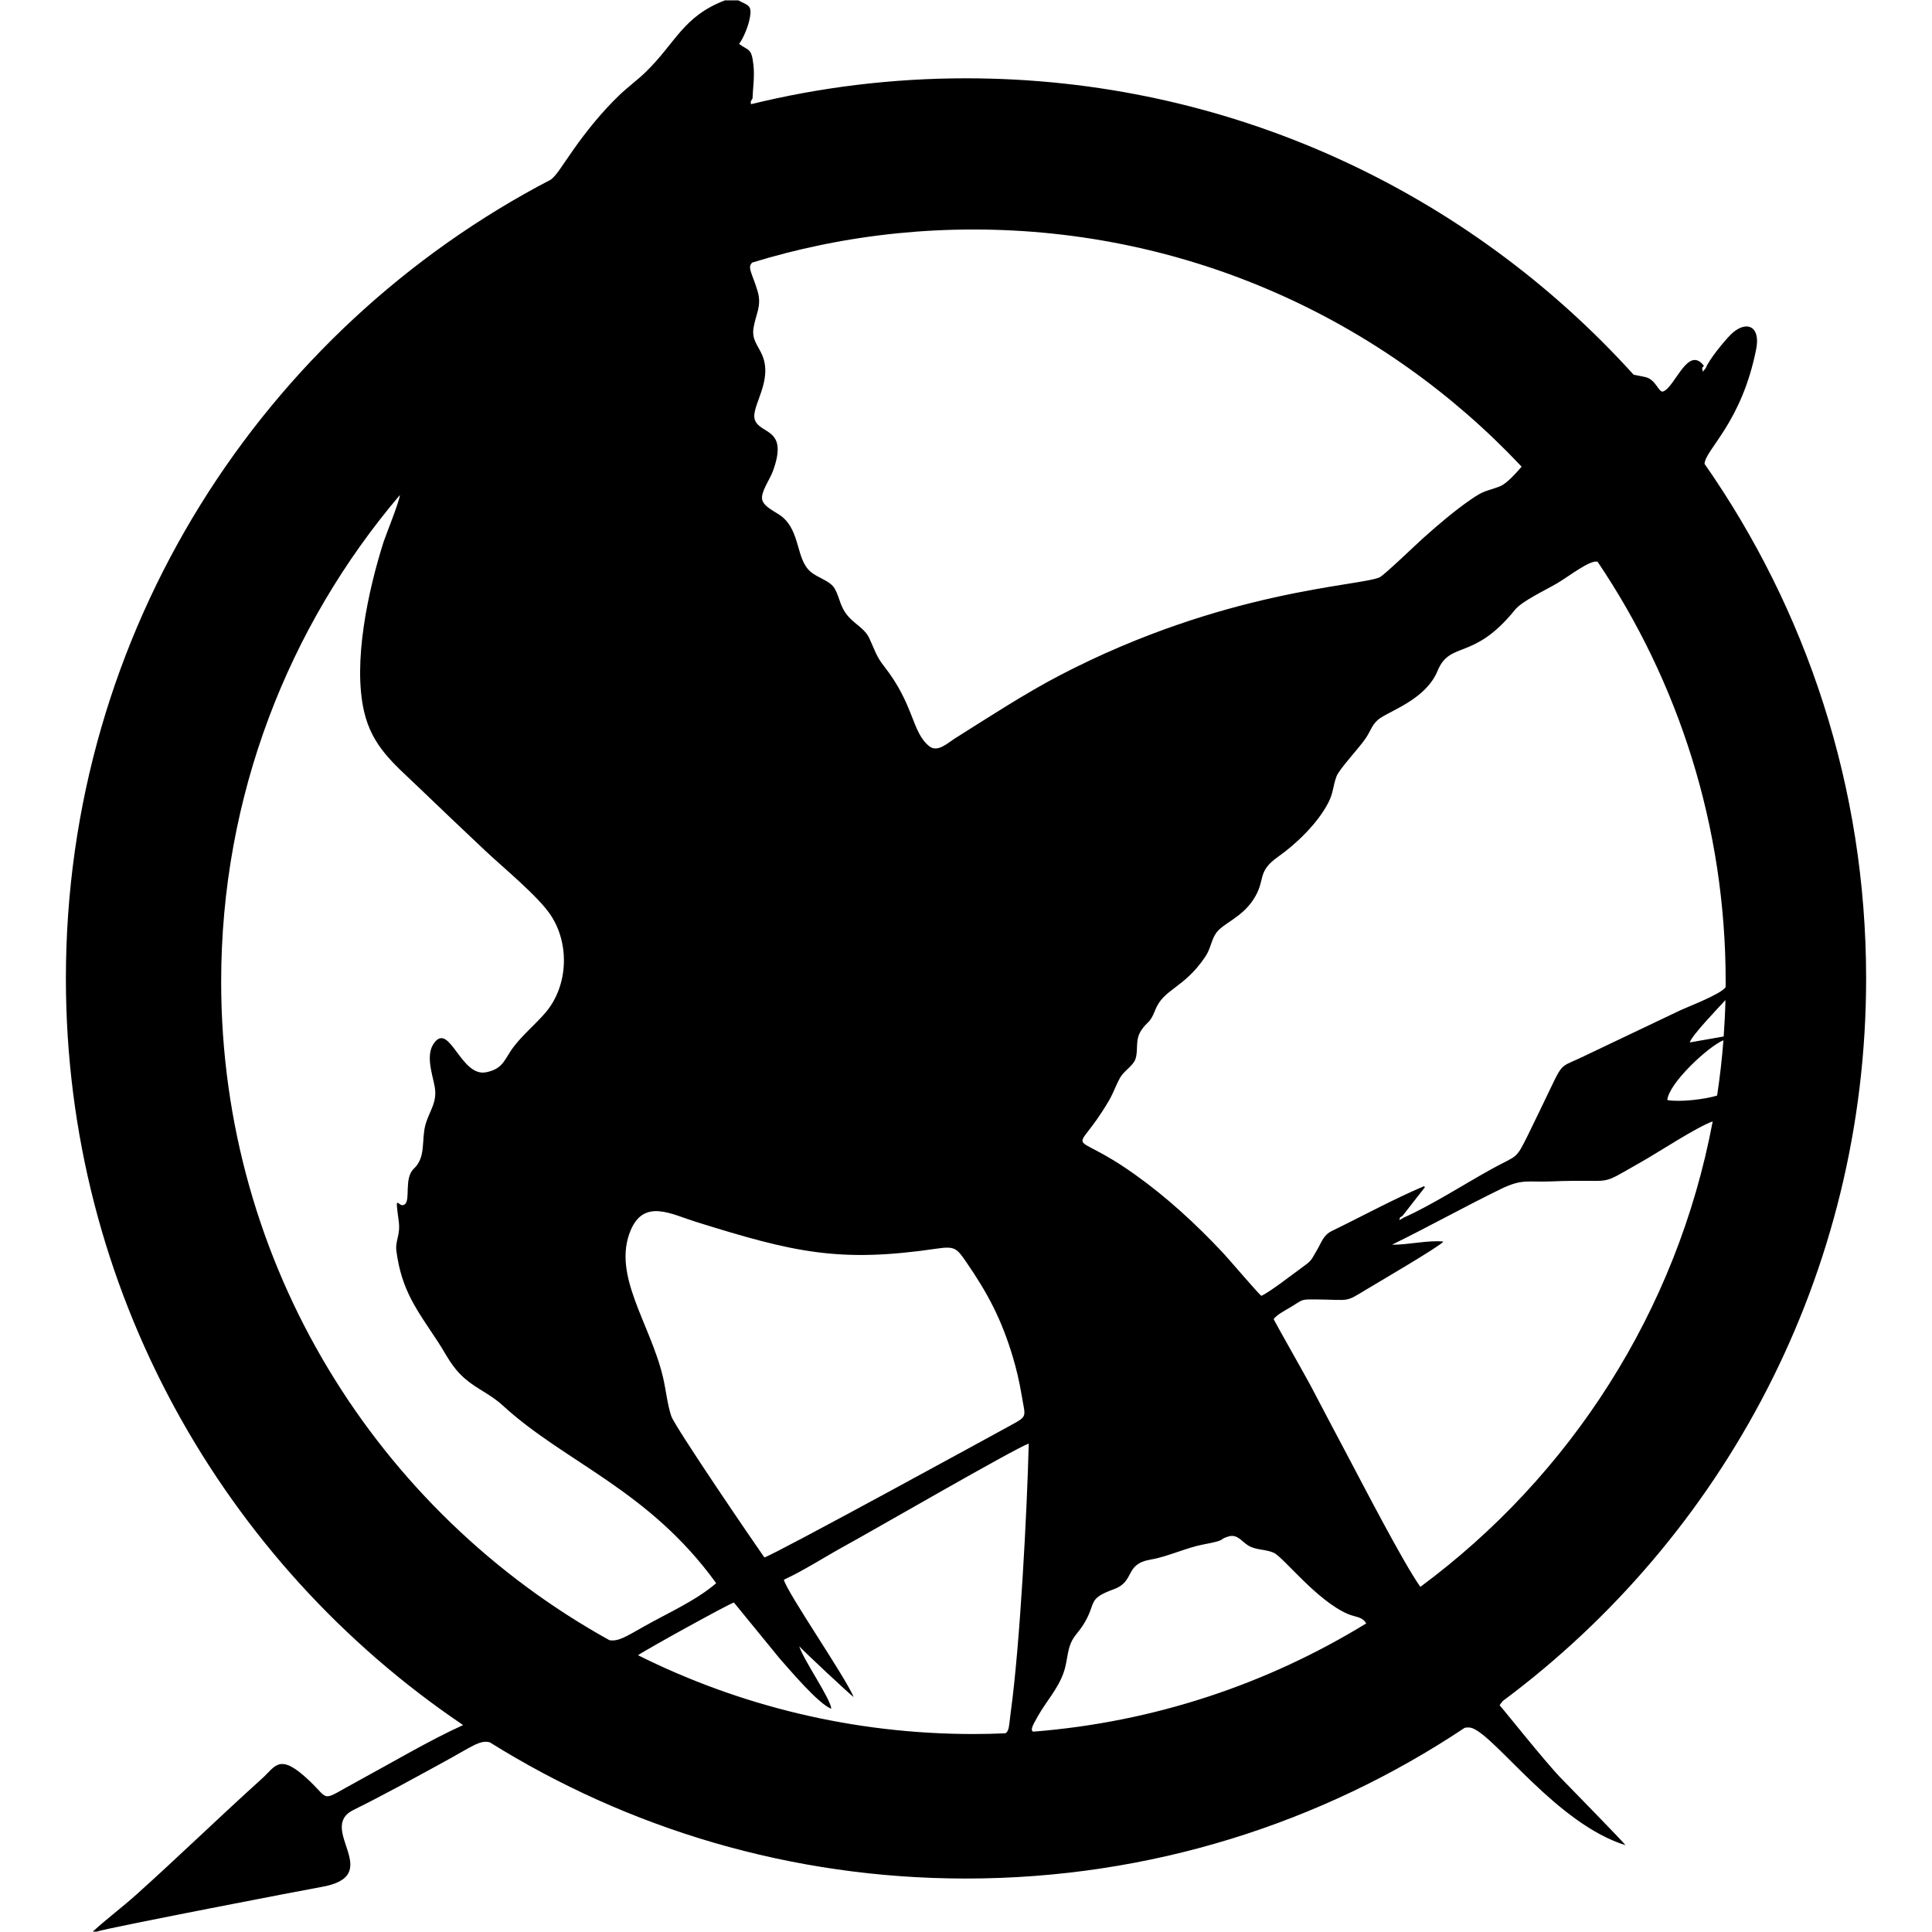 <svg xmlns="http://www.w3.org/2000/svg" xmlns:xlink="http://www.w3.org/1999/xlink" width="200pt" height="200pt" viewBox="0 0 466 498" version="1.1">
<g id="surface1">
<path style="stroke:none;fill-rule:evenodd;fill:currentcolor;fill-opacity:1;" d="M 250.297 446.359 C 249.531 445.945 250.152 444.797 251.496 442.418 C 253.781 438.379 256.559 435.535 258.105 431.293 C 258.996 428.84 258.992 426.734 259.703 424.414 C 260.453 421.973 261.801 421.016 263.105 419 C 266.91 413.117 263.898 412.27 271.078 409.656 C 276.766 407.59 273.66 403.18 280.68 401.984 C 285.027 401.246 289.844 398.918 294.172 398.109 C 300.578 396.914 297.84 396.883 300.629 396.051 C 302.953 395.355 304.008 397.301 305.719 398.363 C 307.699 399.598 310.184 399.293 312.301 400.238 C 314.828 401.367 323.406 412.625 331.512 416.062 C 333.461 416.891 335.117 416.664 336.156 418.461 C 310.797 434.016 281.594 443.906 250.297 446.359 Z M 233 20.184 C 213.898 20.184 195.344 22.508 177.582 26.859 C 177.457 26.035 177.426 26.32 177.973 25.383 C 178.086 22.426 178.539 19.828 178.211 16.785 C 177.727 12.309 177.004 13.148 174.504 11.332 C 175.598 9.879 176.703 7.148 177.113 5.379 C 178.09 1.148 176.895 1.508 174.316 0.098 L 170.844 0.098 C 160.082 4.23 158.258 10.918 150.52 18.488 C 148.336 20.625 145.867 22.398 143.648 24.523 C 139.383 28.602 135.23 33.691 131.84 38.523 C 128.473 43.328 127.605 44.949 126.047 46.266 C 51.734 84.934 0.984 162.637 0.984 252.199 C 0.984 332.285 41.559 402.895 103.273 444.59 L 103.359 444.668 C 94.738 448.57 84.797 454.465 76.309 459.059 C 66.48 464.379 69.203 464.246 63.891 459.152 C 56.004 451.586 55.062 455.277 51.551 458.441 C 40.641 468.273 30.234 478.402 19.238 488.277 C 15.562 491.582 11.496 494.621 7.91 497.902 L 8.922 497.902 C 11.082 497.059 63.996 486.867 66.613 486.434 C 83.766 483.582 65.434 471.332 75.098 466.547 C 82.965 462.652 90.371 458.555 98.07 454.352 C 105.746 450.164 107.648 448.457 110.242 449.102 C 145.852 471.348 187.922 484.219 233 484.219 C 280.543 484.219 324.738 469.906 361.535 445.375 C 362.246 445.227 362.922 445.234 363.523 445.461 C 369.738 447.816 385.367 470.156 402.984 475.613 C 402.59 474.93 388.137 460.18 386.191 458.164 C 382.211 454.043 370.941 439.887 370.539 439.547 C 370.797 439.168 371.07 438.809 371.363 438.457 C 428.199 396.172 465.02 328.484 465.02 252.199 C 465.02 202.875 449.613 157.152 423.367 119.559 C 423.617 115.789 432.938 108.984 436.691 89.934 C 437.883 83.879 433.93 82.387 430.012 86.355 C 428.414 87.969 424.523 92.688 423.688 94.875 L 422.926 95.809 C 422.66 94.176 422.617 95.254 423.199 94.285 C 419.105 88.945 415.898 99.516 412.777 100.879 C 411.523 101.422 410.965 97.82 408.062 97.18 C 406.559 96.844 405.695 96.734 405.09 96.586 C 362.637 49.664 301.262 20.184 233 20.184 Z M 234.91 59.156 C 221.676 59.156 208.754 60.484 196.266 63.012 C 195.965 63.074 195.664 63.137 195.363 63.199 C 189.441 64.426 183.621 65.922 177.91 67.68 C 176.48 68.91 178.02 70.68 179.305 75.133 C 180.387 78.879 178.809 81.004 178.242 84.473 C 177.77 87.375 179.109 88.684 180.277 91.113 C 183.578 97.961 177.492 104.777 178.547 108.125 C 179.805 112.105 187.496 110.094 183.137 121.672 C 182.422 123.57 180.133 126.762 180.445 128.68 C 180.773 130.656 183.996 131.938 185.477 133.105 C 190.375 136.977 189.121 144.168 192.984 147.414 C 194.863 148.996 198.047 149.719 199.172 151.754 C 200.617 154.375 200.43 156.395 202.777 159.031 C 204.578 161.047 206.914 162.031 208.098 164.559 C 209.398 167.344 209.844 169.148 211.844 171.688 C 219.719 181.695 218.953 188.621 223.48 192.316 C 225.664 194.098 228.262 191.52 230.277 190.254 C 238.863 184.855 248.277 178.707 257.211 174.059 C 299.812 151.883 334.73 151.121 339.641 148.793 C 340.852 148.219 349.227 140.133 351.066 138.504 C 354.891 135.109 358.867 131.695 363.078 128.785 C 366.695 126.285 366.824 126.789 370.582 125.379 C 372.383 124.703 374.891 121.816 376.215 120.305 C 376.16 120.242 376.105 120.176 376.051 120.113 C 340.691 82.59 290.539 59.156 234.91 59.156 Z M 87.078 127.598 C 58.348 161.418 41.008 205.211 41.008 253.062 C 41.008 326.113 81.41 389.723 141.086 422.781 C 143.367 423.16 145.289 421.91 149.938 419.277 C 156.117 415.777 163.254 412.676 168.609 408.094 C 151.164 383.953 129.664 377.035 113.586 362.273 C 110.34 359.297 106.973 358.09 103.848 355.363 C 100.336 352.301 99.262 349.484 96.809 345.754 C 91.453 337.613 87.578 332.781 86.188 322.574 C 85.793 319.68 87.301 318.535 86.762 314.645 C 85.656 306.664 86.668 311.715 88.34 310.438 C 89.879 309.262 88.066 303.691 90.688 301.23 C 93.867 298.246 92.582 293.828 93.668 289.922 C 94.676 286.297 96.773 284.211 96.055 280.148 C 95.457 276.781 93.52 271.75 96.07 268.617 C 99.992 263.797 102.879 277.703 109.316 276.391 C 113.879 275.461 113.988 272.953 116.492 269.711 C 118.879 266.621 122.004 264.035 124.535 261.105 C 130.449 254.258 130.938 243.355 125.926 235.852 C 122.66 230.961 113.789 223.715 109.145 219.34 C 103.375 213.902 97.625 208.445 91.91 202.953 C 85.551 196.844 79.941 192.465 77.844 183.391 C 74.906 170.68 78.871 152.285 82.883 139.645 C 83.25 138.48 86.988 129.195 87.078 127.598 Z M 148.461 426.66 C 174.488 439.648 203.844 446.969 234.91 446.969 C 237.668 446.969 240.406 446.898 243.137 446.781 C 244.203 446.18 244.066 444.727 244.551 441.195 C 246.941 423.797 248.754 389.188 249.172 372.098 C 245.496 373.395 208.91 394.574 201.805 398.457 C 196.777 401.203 191.152 404.859 186.055 407.195 C 186.789 410.387 201.871 432.191 204.031 437.414 C 203.488 437.195 191.047 425.508 190.008 424.344 C 191.199 428.031 198.055 437.781 198.285 440.457 C 194.938 439.207 187.602 430.457 184.93 427.453 L 173.176 413.07 C 172.047 413.324 150.477 425.223 148.461 426.66 Z M 350.113 409.039 C 388.676 380.512 416.277 338.023 425.473 289.043 C 421.102 290.66 411.645 296.922 407.125 299.473 C 395.188 306.215 401.238 303.809 383.785 304.527 C 377.902 304.773 376.414 303.785 370.957 306.438 C 361.633 310.973 352.246 316.219 342.809 320.84 C 347.051 320.898 352.031 319.613 356.062 320.031 C 355.215 321.227 339.082 330.645 336.352 332.293 C 330.41 335.879 332.305 335.012 323.008 334.945 C 319.168 334.922 319.898 334.992 316.809 336.859 C 315.512 337.645 313.102 338.859 312.297 340.031 C 312.348 340.277 320.801 355.203 321.82 357.145 C 324.895 363.012 327.98 368.875 331.086 374.719 C 335.188 382.445 345.691 402.801 350.113 409.039 Z M 426.613 282.387 C 427.328 277.691 427.867 272.938 428.238 268.137 C 424.32 269.727 414.105 279.273 413.777 283.551 C 416.906 284.141 423.508 283.379 426.613 282.387 Z M 428.305 267.168 C 428.527 264.059 428.684 260.93 428.758 257.777 C 426.914 259.809 420.062 266.898 419.562 268.703 Z M 428.801 254.445 C 428.805 253.984 428.816 253.523 428.816 253.062 C 428.816 212.977 416.652 175.73 395.812 144.812 C 393.961 144.18 388.527 148.492 385.352 150.363 C 382.496 152.047 376.332 154.922 374.508 157.184 C 363.781 170.48 357.789 165.062 354.555 172.918 C 351.648 179.973 343.09 182.914 339.863 185.043 C 337.734 186.449 337.434 188.168 336.137 190.141 C 334.434 192.738 329.246 198.168 328.512 200.102 C 327.578 202.543 327.742 204.281 326.402 206.887 C 323.715 212.125 318.223 217.473 313.492 220.805 C 307.684 224.898 310.484 226.754 307.004 231.98 C 303.922 236.605 299.285 237.984 297.504 240.461 C 296.23 242.23 296.109 244.461 294.727 246.535 C 289.18 254.848 283.922 254.816 281.762 260.387 C 280.391 263.926 279.758 263.164 278.152 265.617 C 276.5 268.145 277.484 270.602 276.68 272.969 C 276.07 274.766 273.77 275.949 272.715 277.812 C 271.676 279.645 271.02 281.699 269.809 283.762 C 260.648 299.348 258.891 290.18 276.449 302.68 C 284.766 308.598 292.137 315.391 299.117 322.801 C 300.543 324.316 308.527 333.66 309.121 334.02 C 311.246 333.102 317.125 328.512 319.395 326.879 C 322.145 324.898 321.801 325.078 323.504 322.164 C 324.781 319.98 325.098 318.371 327.398 317.254 C 335.004 313.562 343.391 308.992 351.062 305.762 L 351.301 306.008 L 345.504 313.43 C 344.637 314.016 344.973 313.484 344.711 314.508 L 345.914 313.812 C 352.965 310.691 361.734 305.043 368.746 301.188 C 375.223 297.633 374.648 299.078 377.945 292.379 C 379.887 288.441 381.789 284.453 383.688 280.492 C 387.086 273.406 386.297 275.25 393.09 271.867 L 417.246 260.359 C 419.246 259.441 427.738 256.195 428.801 254.445 Z M 181.031 401.453 C 178.707 398.191 158.023 367.887 157.031 365.023 C 156.066 362.238 155.621 358.055 154.891 354.973 C 151.598 341.082 141.68 328.656 146.578 317.09 C 150.035 308.934 157.09 312.98 163.301 314.922 C 188.68 322.848 200.262 325.562 225.496 321.848 C 230.102 321.172 230.602 321.719 233.078 325.324 C 238.625 333.379 242.16 340.09 245.047 349.711 C 246.016 352.949 246.789 356.262 247.336 359.594 C 248.297 365.449 249.066 364.906 244.242 367.551 C 240.312 369.707 183.902 400.578 181.031 401.453 "/>
</g>
</svg>